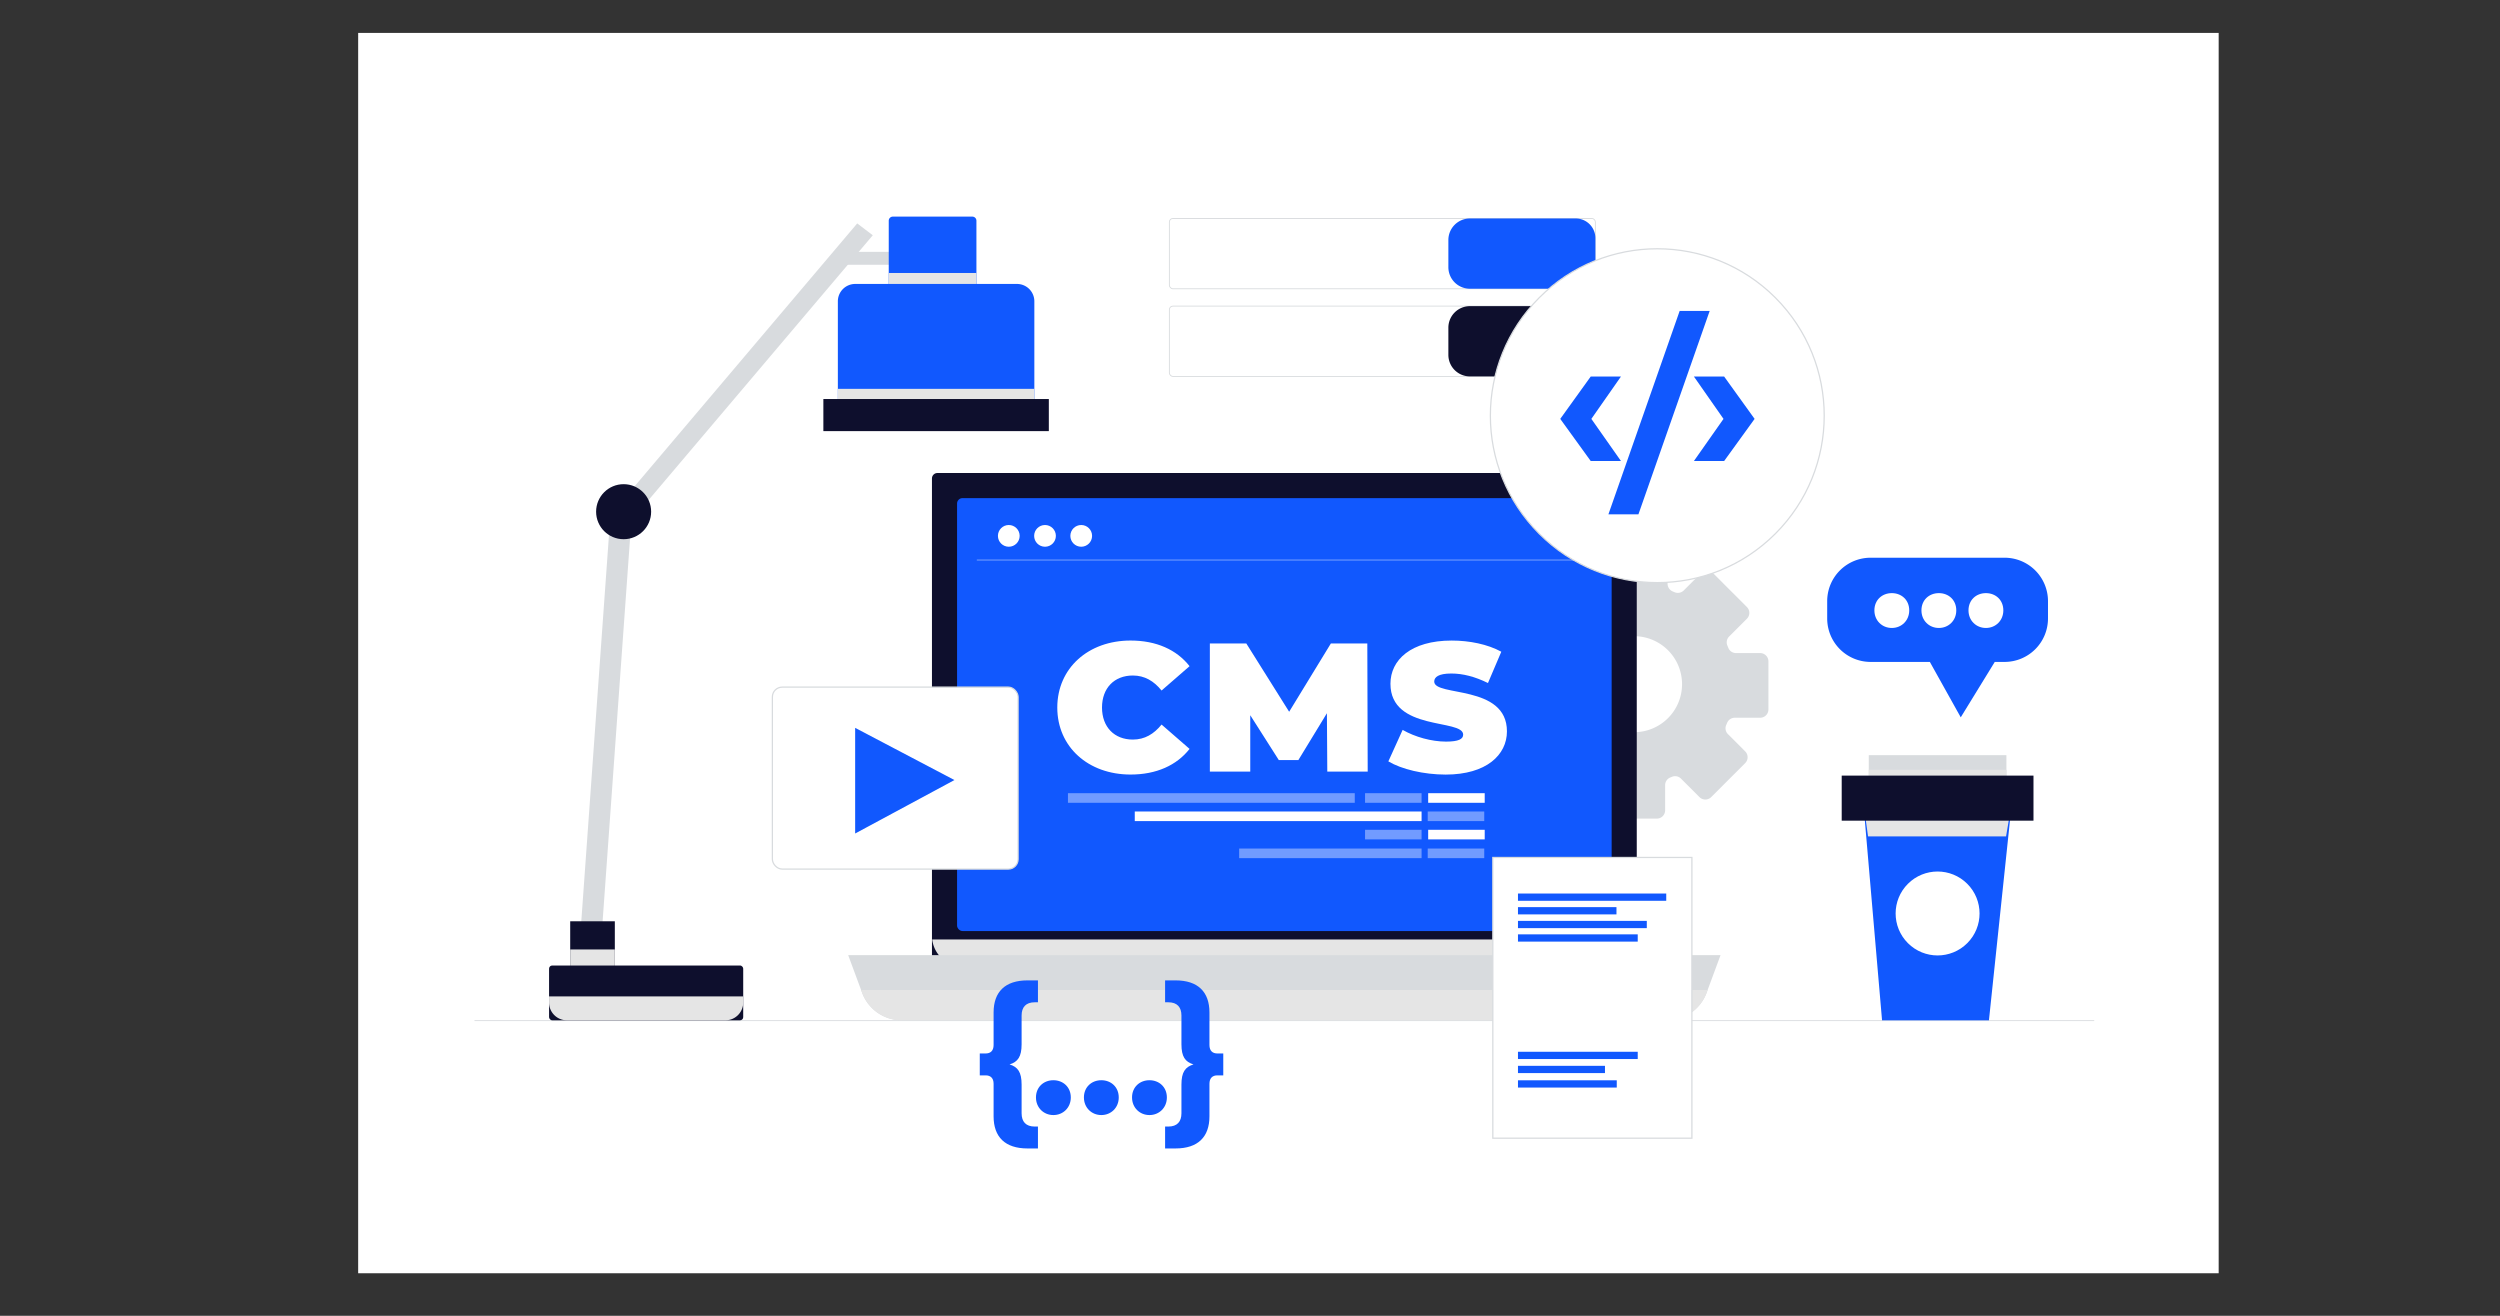 <svg xmlns="http://www.w3.org/2000/svg" viewBox="0 0 5700 3000"><rect x="0" y="0" width="5700" height="3000" fill="#333333" stroke="none"/><defs><style>.cls-1{isolation:isolate;}.cls-11,.cls-12,.cls-2{fill:#fff;}.cls-10,.cls-3{fill:none;}.cls-11,.cls-12,.cls-3{stroke:#d8dbde;}.cls-3{stroke-linecap:round;stroke-linejoin:round;stroke-width:2px;}.cls-4{fill:#d8dbde;}.cls-5{fill:#0e0f2d;}.cls-13,.cls-6{mix-blend-mode:multiply;}.cls-13,.cls-7{fill:#e5e5e5;}.cls-8{fill:#1158fe;}.cls-9{fill:#719bff;}.cls-10{stroke:#fff;stroke-width:0.97px;}.cls-10,.cls-11,.cls-12{stroke-miterlimit:10;}.cls-11{stroke-width:2.88px;}.cls-12{stroke-width:2px;}</style></defs><g class="cls-1"><g id="BACKGROUND"><rect class="cls-2" x="816.61" y="75.05" width="4241.95" height="2827.97"/></g><g id="OBJECTS"><line class="cls-3" x1="1082.63" y1="2326.99" x2="4774.03" y2="2326.99"/><path class="cls-4" d="M4013.09,1489h-55a18.75,18.75,0,0,1-17.48-11.76c-.73-1.84-1.47-3.66-2.24-5.47a18.71,18.71,0,0,1,4.09-20.55l40.47-40.47a18.93,18.93,0,0,0,0-26.77l-77.48-77.48a18.92,18.92,0,0,0-26.77,0l-39.82,39.81a19.15,19.15,0,0,1-21.25,3.78c-1.11-.48-2.23-.94-3.35-1.4a19.18,19.18,0,0,1-12.22-17.64v-58.58a18.93,18.93,0,0,0-18.93-18.93H3673.57a18.93,18.93,0,0,0-18.93,18.93V1331a19.23,19.23,0,0,1-12.23,17.67c-.62.25-1.23.5-1.83.76a19.21,19.21,0,0,1-21.18-3.84l-43-43a18.92,18.92,0,0,0-26.77,0l-77.48,77.48a18.92,18.92,0,0,0,0,26.77l42.77,42.77a19.25,19.25,0,0,1,3.82,21.25c-.07.17-.14.35-.22.52a19.23,19.23,0,0,1-17.64,12.1h-62.76a18.92,18.92,0,0,0-18.92,18.92V1612a18.93,18.93,0,0,0,18.92,18.93H3499a19.28,19.28,0,0,1,17.76,12.4,2.44,2.44,0,0,1,.1.24,19.23,19.23,0,0,1-4,20.94l-44.67,44.67a18.93,18.93,0,0,0,0,26.77l77.48,77.48a18.93,18.93,0,0,0,26.77,0l42.21-42.22a19.27,19.27,0,0,1,21.5-3.71l1.06.46a19.21,19.21,0,0,1,11.87,17.54v62a18.93,18.93,0,0,0,18.92,18.93h109.58a18.94,18.94,0,0,0,18.93-18.93v-57.37a18.78,18.78,0,0,1,11.94-17.54c1.28-.5,2.54-1,3.81-1.52a18.76,18.76,0,0,1,20.36,4.16l42.14,42.14a18.93,18.93,0,0,0,26.77,0l77.48-77.48a18.93,18.93,0,0,0,0-26.77l-39.26-39.26a18.77,18.77,0,0,1-4-20.87q1.13-2.52,2.18-5.07a18.76,18.76,0,0,1,17.35-11.44h57.71A18.93,18.93,0,0,0,4032,1617.5V1507.92A18.92,18.92,0,0,0,4013.09,1489ZM3725.6,1669.44A109.48,109.48,0,1,1,3835.08,1560,109.48,109.48,0,0,1,3725.6,1669.44Z"/><rect class="cls-5" x="2124.85" y="1078.45" width="1606.97" height="1125.13" rx="12.39"/><g class="cls-6"><path class="cls-7" d="M2125.41,2142a70,70,0,0,0,69.52,61.62h1466.8a70.06,70.06,0,0,0,69.53-61.62Z"/></g><rect class="cls-8" x="2182.1" y="1135.7" width="1492.47" height="987.08" rx="12.39"/><path class="cls-2" d="M2410.62,1613.21c0-89.75,70.69-152.78,167.09-152.78,58.69,0,105,20.87,134.51,58.44l-63.83,55.52c-17.57-21.71-38.56-34.23-65.55-34.23-42,0-70.26,28.39-70.26,73s28.28,73.06,70.26,73.06c27,0,48-12.53,65.55-34.24l63.83,55.52c-29.55,37.57-75.82,58.45-134.51,58.45C2481.31,1766,2410.62,1703,2410.62,1613.21Z"/><path class="cls-2" d="M3026.23,1759.32l-.86-133.17L2960.25,1733H2915.7l-65.12-102.28v128.58h-92.11V1467.11h83.11l97.68,155.7,95.11-155.7h83.11l.86,292.21Z"/><path class="cls-2" d="M3165.45,1735.94l32.56-71.8c28.27,16.28,66,26.72,99,26.72,28.71,0,39-5.85,39-15.87,0-36.73-165.79-7.1-165.79-116,0-54.28,46.7-98.52,139.66-98.52,40.27,0,81.83,8.34,113.1,25.46l-30.42,71.38c-29.55-14.61-57.4-21.7-83.53-21.7-29.56,0-39,8.35-39,18.37,0,35.06,165.79,5.84,165.79,113.54,0,53.43-46.69,98.52-139.66,98.52C3246,1766,3195.44,1753.89,3165.45,1735.94Z"/><rect class="cls-9" x="2434.92" y="1808.48" width="653.93" height="21.9"/><rect class="cls-9" x="3112.31" y="1808.48" width="128.88" height="21.9"/><rect class="cls-2" x="3256.24" y="1808.48" width="128.89" height="21.9"/><rect class="cls-9" x="3112.31" y="1891.92" width="128.88" height="21.9"/><rect class="cls-9" x="2825.24" y="1934.68" width="415.96" height="21.9"/><rect class="cls-2" x="3256.24" y="1891.92" width="128.89" height="21.9"/><rect class="cls-2" x="2587.27" y="1850.2" width="653.93" height="21.9"/><rect class="cls-9" x="3255.2" y="1850.2" width="128.89" height="21.9"/><rect class="cls-9" x="3255.2" y="1934.68" width="128.89" height="21.9"/><circle class="cls-2" cx="2300.05" cy="1221.79" r="24.77"/><circle class="cls-2" cx="2382.62" cy="1221.79" r="24.77"/><circle class="cls-2" cx="2465.18" cy="1221.79" r="24.77"/><line class="cls-10" x1="2227.11" y1="1276.84" x2="3611.9" y2="1276.84"/><path class="cls-4" d="M3800.77,2326.3H2055.89a96.25,96.25,0,0,1-90.26-62.82l-31.78-85.8h1989l-31.77,85.8A96.26,96.26,0,0,1,3800.77,2326.3Z"/><g class="cls-6"><path class="cls-7" d="M1963.31,2257.23l2.32,6.25a96.25,96.25,0,0,0,90.26,62.82H3800.77a96.26,96.26,0,0,0,90.27-62.82l2.31-6.25Z"/></g><rect class="cls-11" x="1761.02" y="1566.64" width="560.23" height="414.89" rx="22.43"/><polygon class="cls-8" points="2176.13 1778.51 1949.75 1659.51 1949.75 1900.4 2176.13 1778.51"/><rect class="cls-4" x="1357.54" y="1177.75" width="48.48" height="949.56" transform="translate(121.67 -94.55) rotate(4.1)"/><rect class="cls-4" x="1929.05" y="574.22" width="202.58" height="29.45"/><polygon class="cls-4" points="1446.59 1178.07 1989.95 536.4 1954.45 509.37 1388.2 1178.07 1446.59 1178.07"/><rect class="cls-5" x="1300.06" y="2100.52" width="101.74" height="132.08"/><g class="cls-6"><rect class="cls-7" x="1300.06" y="2164.77" width="101.74" height="67.82"/></g><rect class="cls-5" x="1251.87" y="2201.36" width="442.65" height="124.94" rx="7.18"/><g class="cls-6"><path class="cls-7" d="M1251.87,2271.86v13.84a40.6,40.6,0,0,0,40.6,40.6h361.44a40.6,40.6,0,0,0,40.6-40.6v-13.84Z"/></g><path class="cls-8" d="M2035.64,493.9h181.29a9.31,9.31,0,0,1,9.31,9.31V708.08a0,0,0,0,1,0,0H2026.33a0,0,0,0,1,0,0V503.21A9.31,9.31,0,0,1,2035.64,493.9Z"/><g class="cls-6"><rect class="cls-7" x="2026.33" y="622.41" width="199.91" height="85.67"/></g><path class="cls-8" d="M1949.92,647.4h368.79a39.6,39.6,0,0,1,39.6,39.6V958a0,0,0,0,1,0,0h-448a0,0,0,0,1,0,0V687A39.6,39.6,0,0,1,1949.92,647.4Z"/><g class="cls-6"><rect class="cls-7" x="1910.31" y="886.57" width="448" height="71.39"/></g><rect class="cls-5" x="1877.29" y="909.77" width="514.04" height="73.18"/><circle class="cls-5" cx="1421.86" cy="1166.66" r="62.73"/><path class="cls-8" d="M2301.83,2426.88c18.83,5.73,27.43,17.6,27.43,45.85v65.51c0,19.24,9.83,30.3,29.89,30.3h7.37v49.94h-23.75c-51.18,0-77.38-26.2-77.38-73.28v-74.11c0-13.1-7-19.24-18-19.24h-13.51V2401.9h13.51c11,0,18-6.14,18-19.24v-74.1c0-47.09,26.2-73.29,77.38-73.29h23.75v49.95h-7.37c-20.06,0-29.89,11.05-29.89,30.3V2381C2329.26,2409.27,2320.66,2421.14,2301.83,2426.88Z"/><path class="cls-8" d="M2362,2502.21c0-23.75,17.61-39.3,39.71-39.3s39.72,15.55,39.72,39.3c0,23.34-17.61,40.12-39.72,40.12S2362,2525.55,2362,2502.21Zm109.32,0c0-23.75,17.6-39.3,39.71-39.3s39.71,15.55,39.71,39.3c0,23.34-17.6,40.12-39.71,40.12S2471.34,2525.55,2471.34,2502.21Zm109.72,0c0-23.75,17.61-39.3,39.71-39.3s39.71,15.55,39.71,39.3c0,23.34-17.6,40.12-39.71,40.12S2581.06,2525.55,2581.06,2502.21Z"/><path class="cls-8" d="M2789.06,2401.9v49.95h-13.51c-11.05,0-18,6.14-18,19.24v74.11c0,47.08-26.2,73.28-77.38,73.28h-23.75v-49.94h7.37c20.06,0,29.89-11.06,29.89-30.3v-65.51c0-28.25,8.6-40.12,27.43-45.85-18.83-5.74-27.43-17.61-27.43-45.86v-65.5c0-19.25-9.83-30.3-29.89-30.3h-7.37v-49.95h23.75c51.18,0,77.38,26.2,77.38,73.29v74.1c0,13.1,7,19.24,18,19.24Z"/><rect class="cls-11" x="3403.64" y="1955.01" width="453.89" height="640.06"/><rect class="cls-8" x="3460.97" y="2037.25" width="338.06" height="16.55"/><rect class="cls-8" x="3460.97" y="2068.27" width="224.58" height="16.55"/><rect class="cls-8" x="3460.97" y="2099.6" width="293.73" height="16.55"/><rect class="cls-8" x="3460.97" y="2130.33" width="273.05" height="16.55"/><rect class="cls-8" x="3460.97" y="2398.04" width="273.05" height="16.55"/><rect class="cls-8" x="3460.97" y="2430.09" width="198.37" height="16.55"/><rect class="cls-8" x="3460.97" y="2463.09" width="225.24" height="16.55"/><rect class="cls-12" x="2666.18" y="498.11" width="971.26" height="160.25" rx="7.95"/><path class="cls-8" d="M3592.49,498.11h-241.1a49.1,49.1,0,0,0-49.1,49.1v62a49.1,49.1,0,0,0,49.1,49.1h241.1a45,45,0,0,0,45-45V543.06A44.94,44.94,0,0,0,3592.49,498.11Z"/><rect class="cls-12" x="2666.18" y="697.95" width="971.26" height="160.25" rx="7.95"/><path class="cls-5" d="M3592.49,698h-241.1a49.1,49.1,0,0,0-49.1,49.1V809.1a49.1,49.1,0,0,0,49.1,49.1h241.1a44.94,44.94,0,0,0,45-45V742.9A45,45,0,0,0,3592.49,698Z"/><circle class="cls-11" cx="3778.62" cy="947.8" r="380.59" transform="translate(436.54 2949.49) rotate(-45)"/><path class="cls-8" d="M3557.38,955.06l69.42-96.51h68.94l-67.46,96.51,67.46,96H3626.8Z"/><path class="cls-8" d="M3829.65,708.88h68.44l-162.48,463.8h-68.44Z"/><path class="cls-8" d="M3862.14,1051.07l67.45-96-67.45-96.51h68.93l69.42,96.51-69.42,96Z"/><path class="cls-8" d="M4570.42,1271.59H4265a99,99,0,0,0-99,99v39.59a99,99,0,0,0,99,99h135.05l70.45,126.31,77.56-126.31h22.36a99,99,0,0,0,99-99v-39.59A99,99,0,0,0,4570.42,1271.59Z"/><path class="cls-2" d="M4273.62,1391.63c0-23.74,17.61-39.3,39.71-39.3s39.72,15.56,39.72,39.3c0,23.34-17.61,40.13-39.72,40.13S4273.62,1415,4273.62,1391.63Z"/><path class="cls-2" d="M4380.89,1391.63c0-23.74,17.61-39.3,39.72-39.3s39.71,15.56,39.71,39.3c0,23.34-17.6,40.13-39.71,40.13S4380.89,1415,4380.89,1391.63Z"/><path class="cls-2" d="M4488.16,1391.63c0-23.74,17.61-39.3,39.72-39.3s39.72,15.56,39.72,39.3c0,23.34-17.61,40.13-39.72,40.13S4488.16,1415,4488.16,1391.63Z"/><rect class="cls-4" x="4260.8" y="1721.76" width="313.81" height="102.74"/><rect class="cls-13" x="4260.8" y="1755.21" width="313.81" height="69.29"/><polygon class="cls-8" points="4534.79 2326.3 4291.07 2326.3 4248.06 1826.92 4587.36 1826.92 4534.79 2326.3"/><g class="cls-6"><polygon class="cls-7" points="4587.36 1826.92 4248.06 1826.92 4259.15 1906.96 4573.81 1906.96 4587.36 1826.92"/></g><rect class="cls-5" x="4199.08" y="1768.38" width="437.26" height="102.74"/><circle class="cls-2" cx="4417.71" cy="2082.74" r="95.68" transform="translate(-178.8 3733.81) rotate(-45)"/></g></g></svg>